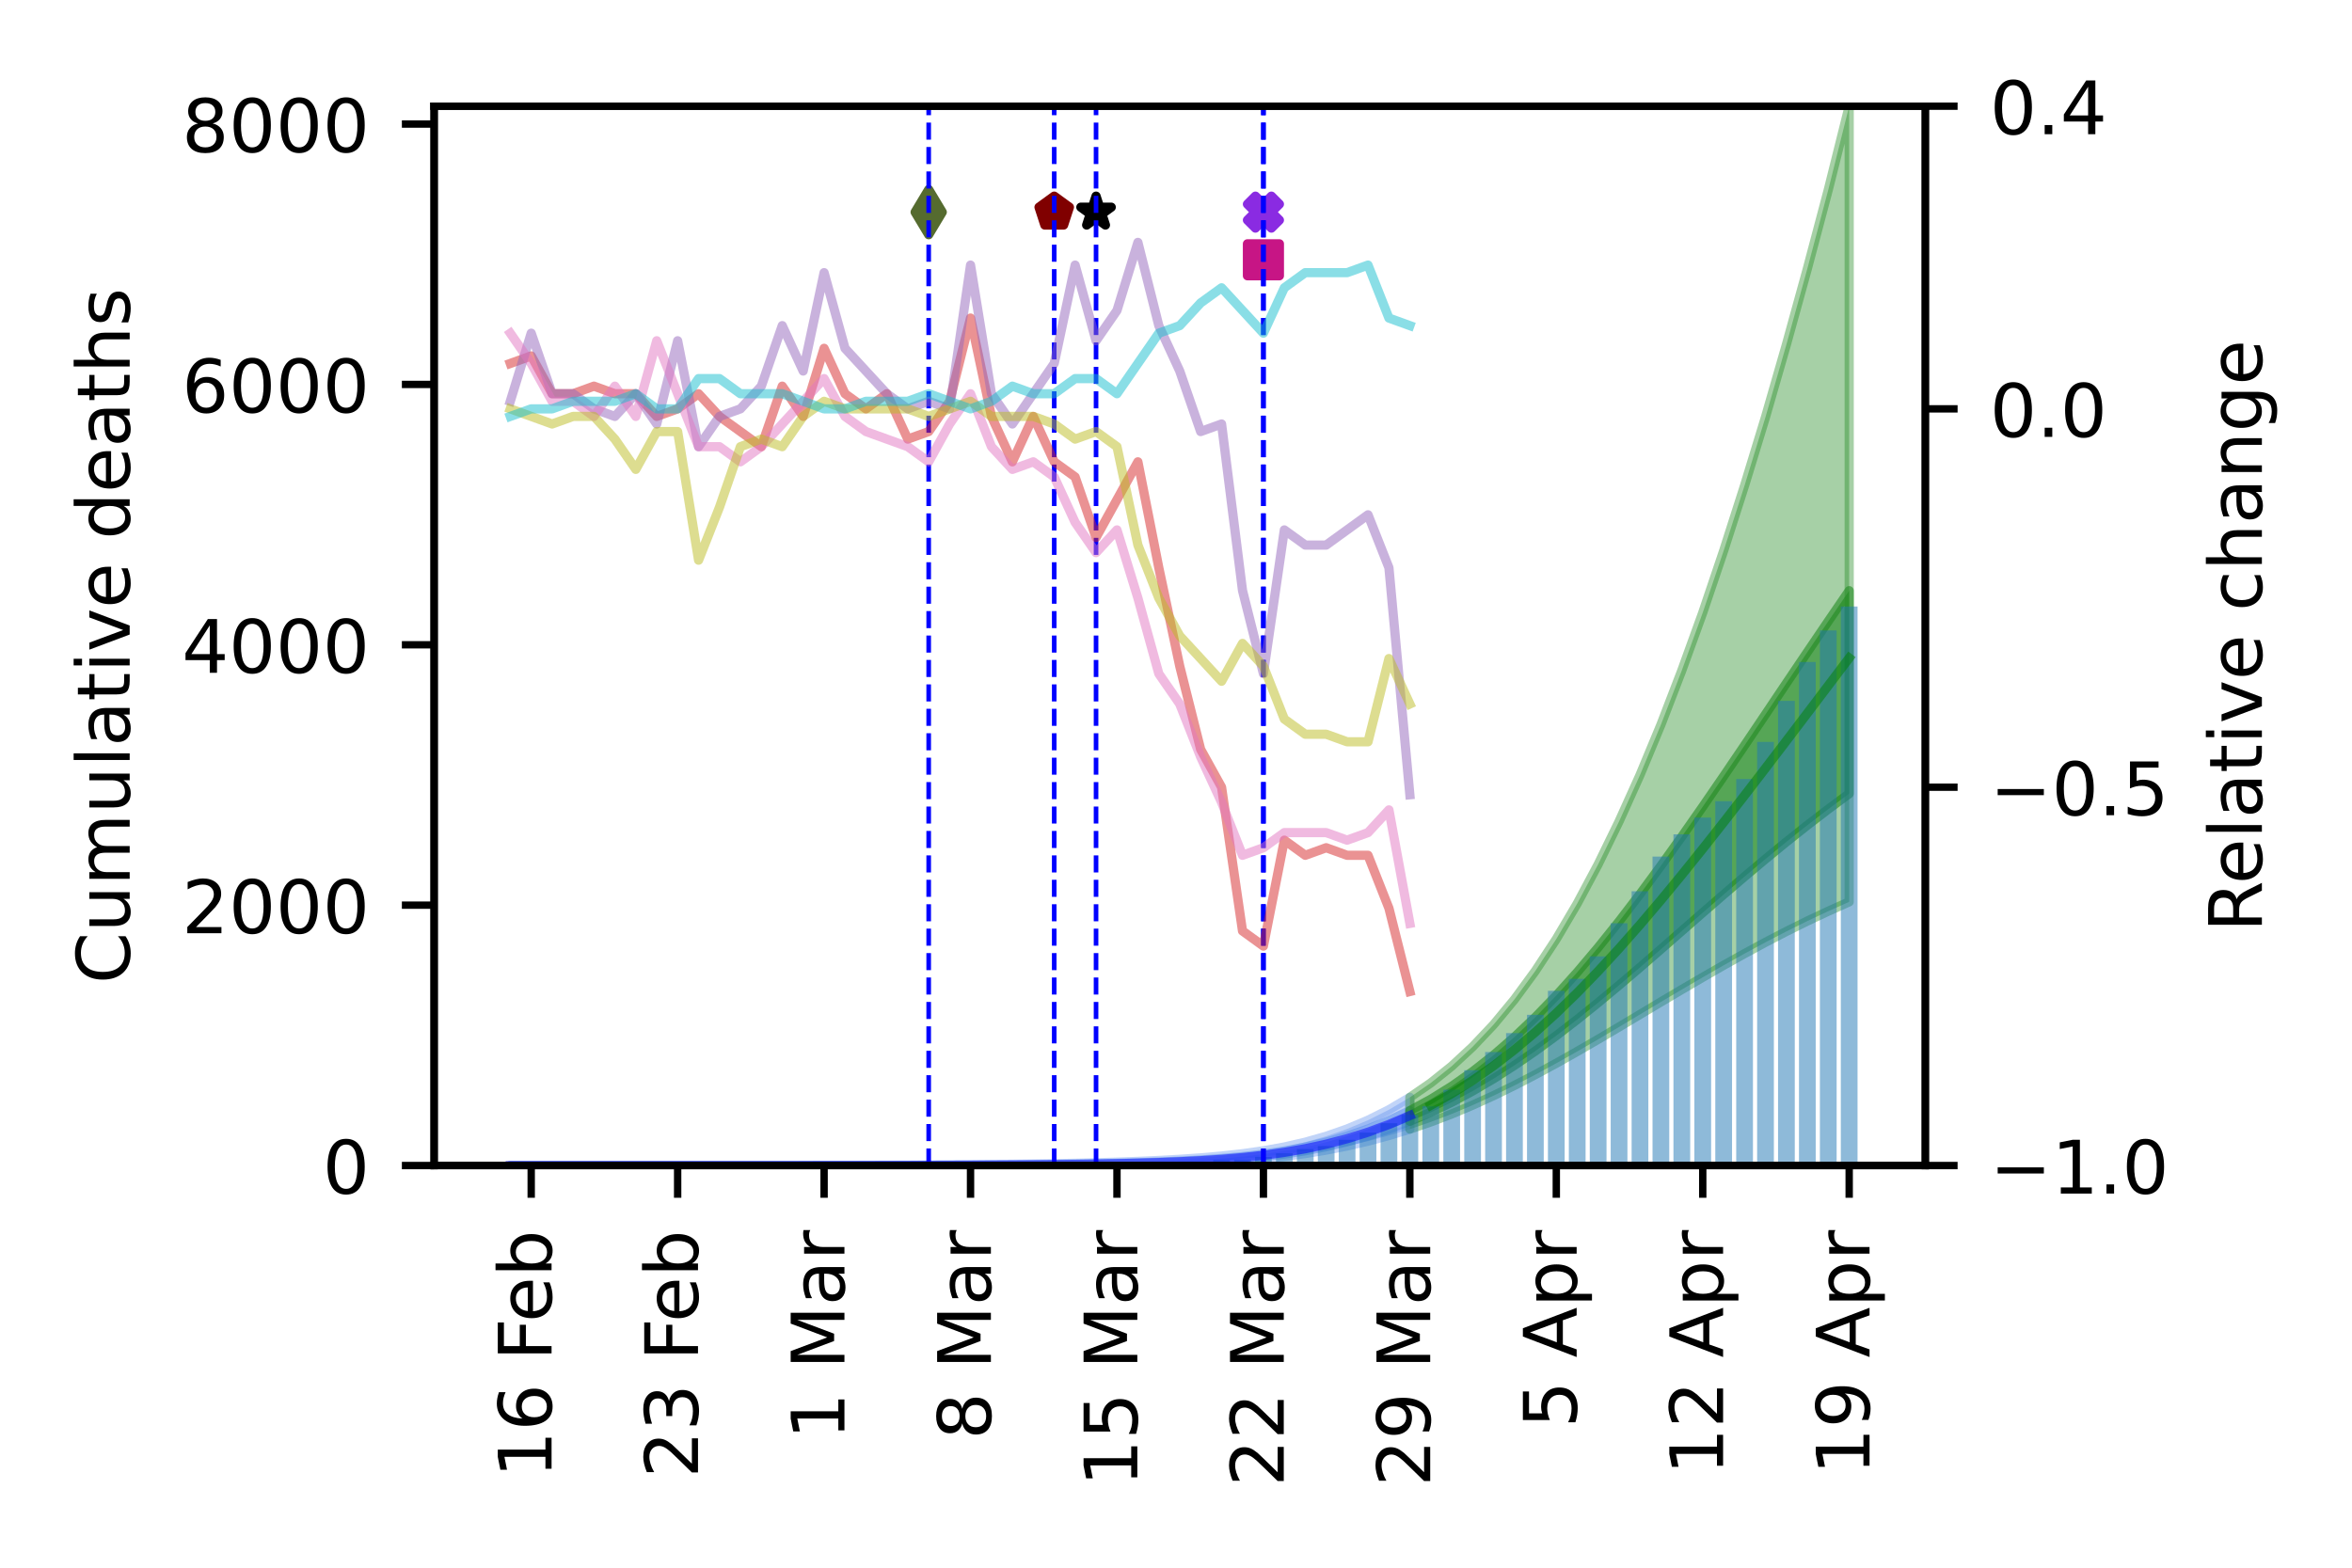 <?xml version="1.0" encoding="utf-8" standalone="no"?>
<!DOCTYPE svg PUBLIC "-//W3C//DTD SVG 1.1//EN"
  "http://www.w3.org/Graphics/SVG/1.1/DTD/svg11.dtd">
<!-- Created with matplotlib (https://matplotlib.org/) -->
<svg height="170.079pt" version="1.1" viewBox="0 0 255.118 170.079" width="255.118pt" xmlns="http://www.w3.org/2000/svg" xmlns:xlink="http://www.w3.org/1999/xlink">
 <defs>
  <style type="text/css">
*{stroke-linecap:butt;stroke-linejoin:round;}
  </style>
 </defs>
 <g id="figure_1">
  <g id="patch_1">
   <path d="M 0 170.079 
L 255.118 170.079 
L 255.118 0 
L 0 0 
z
" style="fill:#ffffff;"/>
  </g>
  <g id="axes_1">
   <g id="patch_2">
    <path d="M 47.09 126.449 
L 208.838 126.449 
L 208.838 11.52 
L 47.09 11.52 
z
" style="fill:#ffffff;"/>
   </g>
   <g id="PolyCollection_1">
    <defs>
     <path d="M 55.35 -43.63 
L 55.35 -43.63 
L 57.619 -43.63 
L 59.888 -43.63 
L 62.157 -43.63 
L 64.427 -43.63 
L 66.696 -43.63 
L 68.965 -43.63 
L 71.234 -43.63 
L 73.503 -43.63 
L 75.773 -43.63 
L 78.042 -43.63 
L 80.311 -43.63 
L 82.58 -43.631 
L 84.849 -43.631 
L 87.119 -43.631 
L 89.388 -43.632 
L 91.657 -43.632 
L 93.926 -43.633 
L 96.195 -43.634 
L 98.465 -43.635 
L 100.734 -43.637 
L 103.003 -43.639 
L 105.272 -43.643 
L 107.541 -43.647 
L 109.811 -43.653 
L 112.08 -43.661 
L 114.349 -43.671 
L 116.618 -43.685 
L 118.887 -43.703 
L 121.156 -43.727 
L 123.426 -43.76 
L 125.695 -43.803 
L 127.964 -43.862 
L 130.233 -43.943 
L 132.502 -44.051 
L 134.772 -44.195 
L 137.041 -44.385 
L 139.31 -44.627 
L 141.579 -44.93 
L 143.848 -45.302 
L 146.118 -45.749 
L 148.387 -46.275 
L 150.656 -46.886 
L 152.925 -47.58 
L 152.925 -51.026 
L 152.925 -51.026 
L 150.656 -49.686 
L 148.387 -48.551 
L 146.118 -47.598 
L 143.848 -46.806 
L 141.579 -46.162 
L 139.31 -45.643 
L 137.041 -45.232 
L 134.772 -44.911 
L 132.502 -44.661 
L 130.233 -44.464 
L 127.964 -44.307 
L 125.695 -44.182 
L 123.426 -44.081 
L 121.156 -43.999 
L 118.887 -43.931 
L 116.618 -43.876 
L 114.349 -43.831 
L 112.08 -43.794 
L 109.811 -43.763 
L 107.541 -43.738 
L 105.272 -43.718 
L 103.003 -43.7 
L 100.734 -43.687 
L 98.465 -43.675 
L 96.195 -43.666 
L 93.926 -43.658 
L 91.657 -43.652 
L 89.388 -43.647 
L 87.119 -43.643 
L 84.849 -43.639 
L 82.58 -43.637 
L 80.311 -43.635 
L 78.042 -43.633 
L 75.773 -43.632 
L 73.503 -43.631 
L 71.234 -43.631 
L 68.965 -43.63 
L 66.696 -43.63 
L 64.427 -43.63 
L 62.157 -43.63 
L 59.888 -43.63 
L 57.619 -43.63 
L 55.35 -43.63 
z
" id="m8718404fcf" style="stroke:#6495ed;stroke-opacity:0.4;"/>
    </defs>
    <g clip-path="url(#p9b7aaba4b0)">
     <use style="fill:#6495ed;fill-opacity:0.4;stroke:#6495ed;stroke-opacity:0.4;" x="0" xlink:href="#m8718404fcf" y="170.079"/>
    </g>
   </g>
   <g id="PolyCollection_2">
    <defs>
     <path d="M 55.35 -43.63 
L 55.35 -43.63 
L 57.619 -43.63 
L 59.888 -43.63 
L 62.157 -43.63 
L 64.427 -43.63 
L 66.696 -43.63 
L 68.965 -43.63 
L 71.234 -43.63 
L 73.503 -43.63 
L 75.773 -43.63 
L 78.042 -43.631 
L 80.311 -43.631 
L 82.58 -43.631 
L 84.849 -43.632 
L 87.119 -43.633 
L 89.388 -43.634 
L 91.657 -43.635 
L 93.926 -43.636 
L 96.195 -43.639 
L 98.465 -43.641 
L 100.734 -43.645 
L 103.003 -43.649 
L 105.272 -43.655 
L 107.541 -43.662 
L 109.811 -43.672 
L 112.08 -43.685 
L 114.349 -43.701 
L 116.618 -43.722 
L 118.887 -43.748 
L 121.156 -43.783 
L 123.426 -43.827 
L 125.695 -43.885 
L 127.964 -43.96 
L 130.233 -44.06 
L 132.502 -44.192 
L 134.772 -44.364 
L 137.041 -44.589 
L 139.31 -44.875 
L 141.579 -45.234 
L 143.848 -45.676 
L 146.118 -46.209 
L 148.387 -46.841 
L 150.656 -47.58 
L 152.925 -48.433 
L 152.925 -49.585 
L 152.925 -49.585 
L 150.656 -48.514 
L 148.387 -47.596 
L 146.118 -46.82 
L 143.848 -46.173 
L 141.579 -45.64 
L 139.31 -45.209 
L 137.041 -44.867 
L 134.772 -44.599 
L 132.502 -44.391 
L 130.233 -44.229 
L 127.964 -44.104 
L 125.695 -44.007 
L 123.426 -43.931 
L 121.156 -43.87 
L 118.887 -43.821 
L 116.618 -43.783 
L 114.349 -43.752 
L 112.08 -43.727 
L 109.811 -43.707 
L 107.541 -43.691 
L 105.272 -43.678 
L 103.003 -43.668 
L 100.734 -43.66 
L 98.465 -43.653 
L 96.195 -43.648 
L 93.926 -43.644 
L 91.657 -43.641 
L 89.388 -43.638 
L 87.119 -43.636 
L 84.849 -43.635 
L 82.58 -43.633 
L 80.311 -43.632 
L 78.042 -43.632 
L 75.773 -43.631 
L 73.503 -43.631 
L 71.234 -43.63 
L 68.965 -43.63 
L 66.696 -43.63 
L 64.427 -43.63 
L 62.157 -43.63 
L 59.888 -43.63 
L 57.619 -43.63 
L 55.35 -43.63 
z
" id="m83bd81539b" style="stroke:#6495ed;stroke-opacity:0.6;"/>
    </defs>
    <g clip-path="url(#p9b7aaba4b0)">
     <use style="fill:#6495ed;fill-opacity:0.6;stroke:#6495ed;stroke-opacity:0.6;" x="0" xlink:href="#m83bd81539b" y="170.079"/>
    </g>
   </g>
   <g id="PolyCollection_3">
    <defs>
     <path d="M 152.925 -51.026 
L 152.925 -47.58 
L 155.194 -48.361 
L 157.464 -49.226 
L 159.733 -50.18 
L 162.002 -51.212 
L 164.271 -52.32 
L 166.54 -53.494 
L 168.81 -54.727 
L 171.079 -56.007 
L 173.348 -57.321 
L 175.617 -58.664 
L 177.886 -60.022 
L 180.156 -61.382 
L 182.425 -62.726 
L 184.694 -64.054 
L 186.963 -65.357 
L 189.232 -66.624 
L 191.501 -67.853 
L 193.771 -69.031 
L 196.04 -70.156 
L 198.309 -71.224 
L 200.578 -72.238 
L 200.578 -158.559 
L 200.578 -158.559 
L 198.309 -149.481 
L 196.04 -140.928 
L 193.771 -132.71 
L 191.501 -124.834 
L 189.232 -117.41 
L 186.963 -110.329 
L 184.694 -103.615 
L 182.425 -97.348 
L 180.156 -91.454 
L 177.886 -85.993 
L 175.617 -80.959 
L 173.348 -76.306 
L 171.079 -72.053 
L 168.81 -68.206 
L 166.54 -64.749 
L 164.271 -61.653 
L 162.002 -58.914 
L 159.733 -56.514 
L 157.464 -54.41 
L 155.194 -52.592 
L 152.925 -51.026 
z
" id="m568450728a" style="stroke:#228b22;stroke-opacity:0.4;"/>
    </defs>
    <g clip-path="url(#p9b7aaba4b0)">
     <use style="fill:#228b22;fill-opacity:0.4;stroke:#228b22;stroke-opacity:0.4;" x="0" xlink:href="#m568450728a" y="170.079"/>
    </g>
   </g>
   <g id="PolyCollection_4">
    <defs>
     <path d="M 152.925 -49.585 
L 152.925 -48.433 
L 155.194 -49.404 
L 157.464 -50.497 
L 159.733 -51.711 
L 162.002 -53.047 
L 164.271 -54.499 
L 166.54 -56.059 
L 168.81 -57.722 
L 171.079 -59.474 
L 173.348 -61.301 
L 175.617 -63.191 
L 177.886 -65.126 
L 180.156 -67.096 
L 182.425 -69.082 
L 184.694 -71.066 
L 186.963 -73.034 
L 189.232 -74.979 
L 191.501 -76.886 
L 193.771 -78.748 
L 196.04 -80.55 
L 198.309 -82.296 
L 200.578 -83.976 
L 200.578 -105.994 
L 200.578 -105.994 
L 198.309 -102.679 
L 196.04 -99.331 
L 193.771 -95.966 
L 191.501 -92.582 
L 189.232 -89.213 
L 186.963 -85.865 
L 184.694 -82.564 
L 182.425 -79.321 
L 180.156 -76.15 
L 177.886 -73.073 
L 175.617 -70.113 
L 173.348 -67.285 
L 171.079 -64.598 
L 168.81 -62.075 
L 166.54 -59.729 
L 164.271 -57.571 
L 162.002 -55.601 
L 159.733 -53.82 
L 157.464 -52.229 
L 155.194 -50.819 
L 152.925 -49.585 
z
" id="mc3864b9a6f" style="stroke:#228b22;stroke-opacity:0.6;"/>
    </defs>
    <g clip-path="url(#p9b7aaba4b0)">
     <use style="fill:#228b22;fill-opacity:0.6;stroke:#228b22;stroke-opacity:0.6;" x="0" xlink:href="#mc3864b9a6f" y="170.079"/>
    </g>
   </g>
   <g id="PathCollection_1">
    <defs>
     <path d="M -0.866 1.732 
L 0 0.866 
L 0.866 1.732 
L 1.732 0.866 
L 0.866 0 
L 1.732 -0.866 
L 0.866 -1.732 
L 0 -0.866 
L -0.866 -1.732 
L -1.732 -0.866 
L -0.866 0 
L -1.732 0.866 
z
" id="ma3e52acb15" style="stroke:#8a2be2;"/>
    </defs>
    <g clip-path="url(#p9b7aaba4b0)">
     <use style="fill:#8a2be2;stroke:#8a2be2;" x="137.041" xlink:href="#ma3e52acb15" y="23.013"/>
    </g>
   </g>
   <g id="PathCollection_2">
    <defs>
     <path d="M 0 -1.732 
L -0.389 -0.535 
L -1.647 -0.535 
L -0.629 0.204 
L -1.018 1.401 
L -0 0.662 
L 1.018 1.401 
L 0.629 0.204 
L 1.647 -0.535 
L 0.389 -0.535 
z
" id="m848262fdc6" style="stroke:#000000;"/>
    </defs>
    <g clip-path="url(#p9b7aaba4b0)">
     <use style="stroke:#000000;" x="118.887" xlink:href="#m848262fdc6" y="23.013"/>
    </g>
   </g>
   <g id="PathCollection_3">
    <defs>
     <path d="M -1.732 1.732 
L 1.732 1.732 
L 1.732 -1.732 
L -1.732 -1.732 
z
" id="m243634df44" style="stroke:#c71585;"/>
    </defs>
    <g clip-path="url(#p9b7aaba4b0)">
     <use style="fill:#c71585;stroke:#c71585;" x="137.041" xlink:href="#m243634df44" y="28.185"/>
    </g>
   </g>
   <g id="PathCollection_4">
    <defs>
     <path d="M 0 -1.732 
L -1.647 -0.535 
L -1.018 1.401 
L 1.018 1.401 
L 1.647 -0.535 
z
" id="md297a4a331" style="stroke:#800000;"/>
    </defs>
    <g clip-path="url(#p9b7aaba4b0)">
     <use style="fill:#800000;stroke:#800000;" x="114.349" xlink:href="#md297a4a331" y="23.013"/>
    </g>
   </g>
   <g id="PathCollection_5">
    <defs>
     <path d="M -0 2.449 
L 1.47 0 
L 0 -2.449 
L -1.47 -0 
z
" id="m16bf13c660" style="stroke:#556b2f;"/>
    </defs>
    <g clip-path="url(#p9b7aaba4b0)">
     <use style="fill:#556b2f;stroke:#556b2f;" x="100.734" xlink:href="#m16bf13c660" y="23.013"/>
    </g>
   </g>
   <g id="patch_3">
    <path clip-path="url(#p9b7aaba4b0)" d="M 54.442 126.449 
L 56.258 126.449 
L 56.258 126.449 
L 54.442 126.449 
z
" style="fill:#1f77b4;opacity:0.5;"/>
   </g>
   <g id="patch_4">
    <path clip-path="url(#p9b7aaba4b0)" d="M 56.711 126.449 
L 58.527 126.449 
L 58.527 126.449 
L 56.711 126.449 
z
" style="fill:#1f77b4;opacity:0.5;"/>
   </g>
   <g id="patch_5">
    <path clip-path="url(#p9b7aaba4b0)" d="M 58.981 126.449 
L 60.796 126.449 
L 60.796 126.449 
L 58.981 126.449 
z
" style="fill:#1f77b4;opacity:0.5;"/>
   </g>
   <g id="patch_6">
    <path clip-path="url(#p9b7aaba4b0)" d="M 61.25 126.449 
L 63.065 126.449 
L 63.065 126.449 
L 61.25 126.449 
z
" style="fill:#1f77b4;opacity:0.5;"/>
   </g>
   <g id="patch_7">
    <path clip-path="url(#p9b7aaba4b0)" d="M 63.519 126.449 
L 65.334 126.449 
L 65.334 126.449 
L 63.519 126.449 
z
" style="fill:#1f77b4;opacity:0.5;"/>
   </g>
   <g id="patch_8">
    <path clip-path="url(#p9b7aaba4b0)" d="M 65.788 126.449 
L 67.604 126.449 
L 67.604 126.449 
L 65.788 126.449 
z
" style="fill:#1f77b4;opacity:0.5;"/>
   </g>
   <g id="patch_9">
    <path clip-path="url(#p9b7aaba4b0)" d="M 68.057 126.449 
L 69.873 126.449 
L 69.873 126.449 
L 68.057 126.449 
z
" style="fill:#1f77b4;opacity:0.5;"/>
   </g>
   <g id="patch_10">
    <path clip-path="url(#p9b7aaba4b0)" d="M 70.327 126.449 
L 72.142 126.449 
L 72.142 126.449 
L 70.327 126.449 
z
" style="fill:#1f77b4;opacity:0.5;"/>
   </g>
   <g id="patch_11">
    <path clip-path="url(#p9b7aaba4b0)" d="M 72.596 126.449 
L 74.411 126.449 
L 74.411 126.449 
L 72.596 126.449 
z
" style="fill:#1f77b4;opacity:0.5;"/>
   </g>
   <g id="patch_12">
    <path clip-path="url(#p9b7aaba4b0)" d="M 74.865 126.449 
L 76.68 126.449 
L 76.68 126.449 
L 74.865 126.449 
z
" style="fill:#1f77b4;opacity:0.5;"/>
   </g>
   <g id="patch_13">
    <path clip-path="url(#p9b7aaba4b0)" d="M 77.134 126.449 
L 78.949 126.449 
L 78.949 126.449 
L 77.134 126.449 
z
" style="fill:#1f77b4;opacity:0.5;"/>
   </g>
   <g id="patch_14">
    <path clip-path="url(#p9b7aaba4b0)" d="M 79.403 126.449 
L 81.219 126.449 
L 81.219 126.449 
L 79.403 126.449 
z
" style="fill:#1f77b4;opacity:0.5;"/>
   </g>
   <g id="patch_15">
    <path clip-path="url(#p9b7aaba4b0)" d="M 81.673 126.449 
L 83.488 126.449 
L 83.488 126.449 
L 81.673 126.449 
z
" style="fill:#1f77b4;opacity:0.5;"/>
   </g>
   <g id="patch_16">
    <path clip-path="url(#p9b7aaba4b0)" d="M 83.942 126.449 
L 85.757 126.449 
L 85.757 126.449 
L 83.942 126.449 
z
" style="fill:#1f77b4;opacity:0.5;"/>
   </g>
   <g id="patch_17">
    <path clip-path="url(#p9b7aaba4b0)" d="M 86.211 126.449 
L 88.026 126.449 
L 88.026 126.449 
L 86.211 126.449 
z
" style="fill:#1f77b4;opacity:0.5;"/>
   </g>
   <g id="patch_18">
    <path clip-path="url(#p9b7aaba4b0)" d="M 88.48 126.449 
L 90.295 126.449 
L 90.295 126.449 
L 88.48 126.449 
z
" style="fill:#1f77b4;opacity:0.5;"/>
   </g>
   <g id="patch_19">
    <path clip-path="url(#p9b7aaba4b0)" d="M 90.749 126.449 
L 92.565 126.449 
L 92.565 126.449 
L 90.749 126.449 
z
" style="fill:#1f77b4;opacity:0.5;"/>
   </g>
   <g id="patch_20">
    <path clip-path="url(#p9b7aaba4b0)" d="M 93.018 126.449 
L 94.834 126.449 
L 94.834 126.449 
L 93.018 126.449 
z
" style="fill:#1f77b4;opacity:0.5;"/>
   </g>
   <g id="patch_21">
    <path clip-path="url(#p9b7aaba4b0)" d="M 95.288 126.449 
L 97.103 126.449 
L 97.103 126.449 
L 95.288 126.449 
z
" style="fill:#1f77b4;opacity:0.5;"/>
   </g>
   <g id="patch_22">
    <path clip-path="url(#p9b7aaba4b0)" d="M 97.557 126.449 
L 99.372 126.449 
L 99.372 126.449 
L 97.557 126.449 
z
" style="fill:#1f77b4;opacity:0.5;"/>
   </g>
   <g id="patch_23">
    <path clip-path="url(#p9b7aaba4b0)" d="M 99.826 126.449 
L 101.641 126.449 
L 101.641 126.449 
L 99.826 126.449 
z
" style="fill:#1f77b4;opacity:0.5;"/>
   </g>
   <g id="patch_24">
    <path clip-path="url(#p9b7aaba4b0)" d="M 102.095 126.449 
L 103.911 126.449 
L 103.911 126.449 
L 102.095 126.449 
z
" style="fill:#1f77b4;opacity:0.5;"/>
   </g>
   <g id="patch_25">
    <path clip-path="url(#p9b7aaba4b0)" d="M 104.364 126.449 
L 106.18 126.449 
L 106.18 126.449 
L 104.364 126.449 
z
" style="fill:#1f77b4;opacity:0.5;"/>
   </g>
   <g id="patch_26">
    <path clip-path="url(#p9b7aaba4b0)" d="M 106.634 126.449 
L 108.449 126.449 
L 108.449 126.449 
L 106.634 126.449 
z
" style="fill:#1f77b4;opacity:0.5;"/>
   </g>
   <g id="patch_27">
    <path clip-path="url(#p9b7aaba4b0)" d="M 108.903 126.449 
L 110.718 126.449 
L 110.718 126.42 
L 108.903 126.42 
z
" style="fill:#1f77b4;opacity:0.5;"/>
   </g>
   <g id="patch_28">
    <path clip-path="url(#p9b7aaba4b0)" d="M 111.172 126.449 
L 112.987 126.449 
L 112.987 126.42 
L 111.172 126.42 
z
" style="fill:#1f77b4;opacity:0.5;"/>
   </g>
   <g id="patch_29">
    <path clip-path="url(#p9b7aaba4b0)" d="M 113.441 126.449 
L 115.257 126.449 
L 115.257 126.406 
L 113.441 126.406 
z
" style="fill:#1f77b4;opacity:0.5;"/>
   </g>
   <g id="patch_30">
    <path clip-path="url(#p9b7aaba4b0)" d="M 115.71 126.449 
L 117.526 126.449 
L 117.526 126.378 
L 115.71 126.378 
z
" style="fill:#1f77b4;opacity:0.5;"/>
   </g>
   <g id="patch_31">
    <path clip-path="url(#p9b7aaba4b0)" d="M 117.98 126.449 
L 119.795 126.449 
L 119.795 126.378 
L 117.98 126.378 
z
" style="fill:#1f77b4;opacity:0.5;"/>
   </g>
   <g id="patch_32">
    <path clip-path="url(#p9b7aaba4b0)" d="M 120.249 126.449 
L 122.064 126.449 
L 122.064 126.336 
L 120.249 126.336 
z
" style="fill:#1f77b4;opacity:0.5;"/>
   </g>
   <g id="patch_33">
    <path clip-path="url(#p9b7aaba4b0)" d="M 122.518 126.449 
L 124.333 126.449 
L 124.333 126.279 
L 122.518 126.279 
z
" style="fill:#1f77b4;opacity:0.5;"/>
   </g>
   <g id="patch_34">
    <path clip-path="url(#p9b7aaba4b0)" d="M 124.787 126.449 
L 126.603 126.449 
L 126.603 126.265 
L 124.787 126.265 
z
" style="fill:#1f77b4;opacity:0.5;"/>
   </g>
   <g id="patch_35">
    <path clip-path="url(#p9b7aaba4b0)" d="M 127.056 126.449 
L 128.872 126.449 
L 128.872 126.265 
L 127.056 126.265 
z
" style="fill:#1f77b4;opacity:0.5;"/>
   </g>
   <g id="patch_36">
    <path clip-path="url(#p9b7aaba4b0)" d="M 129.326 126.449 
L 131.141 126.449 
L 131.141 126.265 
L 129.326 126.265 
z
" style="fill:#1f77b4;opacity:0.5;"/>
   </g>
   <g id="patch_37">
    <path clip-path="url(#p9b7aaba4b0)" d="M 131.595 126.449 
L 133.41 126.449 
L 133.41 125.841 
L 131.595 125.841 
z
" style="fill:#1f77b4;opacity:0.5;"/>
   </g>
   <g id="patch_38">
    <path clip-path="url(#p9b7aaba4b0)" d="M 133.864 126.449 
L 135.679 126.449 
L 135.679 125.813 
L 133.864 125.813 
z
" style="fill:#1f77b4;opacity:0.5;"/>
   </g>
   <g id="patch_39">
    <path clip-path="url(#p9b7aaba4b0)" d="M 136.133 126.449 
L 137.949 126.449 
L 137.949 125.502 
L 136.133 125.502 
z
" style="fill:#1f77b4;opacity:0.5;"/>
   </g>
   <g id="patch_40">
    <path clip-path="url(#p9b7aaba4b0)" d="M 138.402 126.449 
L 140.218 126.449 
L 140.218 125.121 
L 138.402 125.121 
z
" style="fill:#1f77b4;opacity:0.5;"/>
   </g>
   <g id="patch_41">
    <path clip-path="url(#p9b7aaba4b0)" d="M 140.672 126.449 
L 142.487 126.449 
L 142.487 124.669 
L 140.672 124.669 
z
" style="fill:#1f77b4;opacity:0.5;"/>
   </g>
   <g id="patch_42">
    <path clip-path="url(#p9b7aaba4b0)" d="M 142.941 126.449 
L 144.756 126.449 
L 144.756 124.344 
L 142.941 124.344 
z
" style="fill:#1f77b4;opacity:0.5;"/>
   </g>
   <g id="patch_43">
    <path clip-path="url(#p9b7aaba4b0)" d="M 145.21 126.449 
L 147.025 126.449 
L 147.025 123.652 
L 145.21 123.652 
z
" style="fill:#1f77b4;opacity:0.5;"/>
   </g>
   <g id="patch_44">
    <path clip-path="url(#p9b7aaba4b0)" d="M 147.479 126.449 
L 149.294 126.449 
L 149.294 122.875 
L 147.479 122.875 
z
" style="fill:#1f77b4;opacity:0.5;"/>
   </g>
   <g id="patch_45">
    <path clip-path="url(#p9b7aaba4b0)" d="M 149.748 126.449 
L 151.564 126.449 
L 151.564 121.859 
L 149.748 121.859 
z
" style="fill:#1f77b4;opacity:0.5;"/>
   </g>
   <g id="patch_46">
    <path clip-path="url(#p9b7aaba4b0)" d="M 152.018 126.449 
L 153.833 126.449 
L 153.833 120.955 
L 152.018 120.955 
z
" style="fill:#1f77b4;opacity:0.5;"/>
   </g>
   <g id="patch_47">
    <path clip-path="url(#p9b7aaba4b0)" d="M 154.287 126.449 
L 156.102 126.449 
L 156.102 120.022 
L 154.287 120.022 
z
" style="fill:#1f77b4;opacity:0.5;"/>
   </g>
   <g id="patch_48">
    <path clip-path="url(#p9b7aaba4b0)" d="M 156.556 126.449 
L 158.371 126.449 
L 158.371 118.215 
L 156.556 118.215 
z
" style="fill:#1f77b4;opacity:0.5;"/>
   </g>
   <g id="patch_49">
    <path clip-path="url(#p9b7aaba4b0)" d="M 158.825 126.449 
L 160.64 126.449 
L 160.64 116.11 
L 158.825 116.11 
z
" style="fill:#1f77b4;opacity:0.5;"/>
   </g>
   <g id="patch_50">
    <path clip-path="url(#p9b7aaba4b0)" d="M 161.094 126.449 
L 162.91 126.449 
L 162.91 114.133 
L 161.094 114.133 
z
" style="fill:#1f77b4;opacity:0.5;"/>
   </g>
   <g id="patch_51">
    <path clip-path="url(#p9b7aaba4b0)" d="M 163.363 126.449 
L 165.179 126.449 
L 165.179 112.085 
L 163.363 112.085 
z
" style="fill:#1f77b4;opacity:0.5;"/>
   </g>
   <g id="patch_52">
    <path clip-path="url(#p9b7aaba4b0)" d="M 165.633 126.449 
L 167.448 126.449 
L 167.448 110.093 
L 165.633 110.093 
z
" style="fill:#1f77b4;opacity:0.5;"/>
   </g>
   <g id="patch_53">
    <path clip-path="url(#p9b7aaba4b0)" d="M 167.902 126.449 
L 169.717 126.449 
L 169.717 107.495 
L 167.902 107.495 
z
" style="fill:#1f77b4;opacity:0.5;"/>
   </g>
   <g id="patch_54">
    <path clip-path="url(#p9b7aaba4b0)" d="M 170.171 126.449 
L 171.986 126.449 
L 171.986 106.195 
L 170.171 106.195 
z
" style="fill:#1f77b4;opacity:0.5;"/>
   </g>
   <g id="patch_55">
    <path clip-path="url(#p9b7aaba4b0)" d="M 172.44 126.449 
L 174.256 126.449 
L 174.256 103.752 
L 172.44 103.752 
z
" style="fill:#1f77b4;opacity:0.5;"/>
   </g>
   <g id="patch_56">
    <path clip-path="url(#p9b7aaba4b0)" d="M 174.709 126.449 
L 176.525 126.449 
L 176.525 100.164 
L 174.709 100.164 
z
" style="fill:#1f77b4;opacity:0.5;"/>
   </g>
   <g id="patch_57">
    <path clip-path="url(#p9b7aaba4b0)" d="M 176.979 126.449 
L 178.794 126.449 
L 178.794 96.69 
L 176.979 96.69 
z
" style="fill:#1f77b4;opacity:0.5;"/>
   </g>
   <g id="patch_58">
    <path clip-path="url(#p9b7aaba4b0)" d="M 179.248 126.449 
L 181.063 126.449 
L 181.063 92.933 
L 179.248 92.933 
z
" style="fill:#1f77b4;opacity:0.5;"/>
   </g>
   <g id="patch_59">
    <path clip-path="url(#p9b7aaba4b0)" d="M 181.517 126.449 
L 183.332 126.449 
L 183.332 90.518 
L 181.517 90.518 
z
" style="fill:#1f77b4;opacity:0.5;"/>
   </g>
   <g id="patch_60">
    <path clip-path="url(#p9b7aaba4b0)" d="M 183.786 126.449 
L 185.602 126.449 
L 185.602 88.696 
L 183.786 88.696 
z
" style="fill:#1f77b4;opacity:0.5;"/>
   </g>
   <g id="patch_61">
    <path clip-path="url(#p9b7aaba4b0)" d="M 186.055 126.449 
L 187.871 126.449 
L 187.871 86.916 
L 186.055 86.916 
z
" style="fill:#1f77b4;opacity:0.5;"/>
   </g>
   <g id="patch_62">
    <path clip-path="url(#p9b7aaba4b0)" d="M 188.325 126.449 
L 190.14 126.449 
L 190.14 84.515 
L 188.325 84.515 
z
" style="fill:#1f77b4;opacity:0.5;"/>
   </g>
   <g id="patch_63">
    <path clip-path="url(#p9b7aaba4b0)" d="M 190.594 126.449 
L 192.409 126.449 
L 192.409 80.49 
L 190.594 80.49 
z
" style="fill:#1f77b4;opacity:0.5;"/>
   </g>
   <g id="patch_64">
    <path clip-path="url(#p9b7aaba4b0)" d="M 192.863 126.449 
L 194.678 126.449 
L 194.678 76.041 
L 192.863 76.041 
z
" style="fill:#1f77b4;opacity:0.5;"/>
   </g>
   <g id="patch_65">
    <path clip-path="url(#p9b7aaba4b0)" d="M 195.132 126.449 
L 196.948 126.449 
L 196.948 71.818 
L 195.132 71.818 
z
" style="fill:#1f77b4;opacity:0.5;"/>
   </g>
   <g id="patch_66">
    <path clip-path="url(#p9b7aaba4b0)" d="M 197.401 126.449 
L 199.217 126.449 
L 199.217 68.4 
L 197.401 68.4 
z
" style="fill:#1f77b4;opacity:0.5;"/>
   </g>
   <g id="patch_67">
    <path clip-path="url(#p9b7aaba4b0)" d="M 199.671 126.449 
L 201.486 126.449 
L 201.486 65.801 
L 199.671 65.801 
z
" style="fill:#1f77b4;opacity:0.5;"/>
   </g>
   <g id="matplotlib.axis_1">
    <g id="xtick_1">
     <g id="line2d_1">
      <defs>
       <path d="M 0 0 
L 0 3.5 
" id="mf005eff915" style="stroke:#000000;stroke-width:0.8;"/>
      </defs>
      <g>
       <use style="stroke:#000000;stroke-width:0.8;" x="200.578" xlink:href="#mf005eff915" y="126.449"/>
      </g>
     </g>
     <g id="text_1">
      <!-- 19 Apr -->
      <defs>
       <path d="M 12.406 8.297 
L 28.516 8.297 
L 28.516 63.922 
L 10.984 60.406 
L 10.984 69.391 
L 28.422 72.906 
L 38.281 72.906 
L 38.281 8.297 
L 54.391 8.297 
L 54.391 0 
L 12.406 0 
z
" id="DejaVuSans-49"/>
       <path d="M 10.984 1.516 
L 10.984 10.5 
Q 14.703 8.734 18.5 7.812 
Q 22.312 6.891 25.984 6.891 
Q 35.75 6.891 40.891 13.453 
Q 46.047 20.016 46.781 33.406 
Q 43.953 29.203 39.594 26.953 
Q 35.25 24.703 29.984 24.703 
Q 19.047 24.703 12.672 31.312 
Q 6.297 37.938 6.297 49.422 
Q 6.297 60.641 12.938 67.422 
Q 19.578 74.219 30.609 74.219 
Q 43.266 74.219 49.922 64.516 
Q 56.594 54.828 56.594 36.375 
Q 56.594 19.141 48.406 8.859 
Q 40.234 -1.422 26.422 -1.422 
Q 22.703 -1.422 18.891 -0.688 
Q 15.094 0.047 10.984 1.516 
z
M 30.609 32.422 
Q 37.25 32.422 41.125 36.953 
Q 45.016 41.5 45.016 49.422 
Q 45.016 57.281 41.125 61.844 
Q 37.25 66.406 30.609 66.406 
Q 23.969 66.406 20.094 61.844 
Q 16.219 57.281 16.219 49.422 
Q 16.219 41.5 20.094 36.953 
Q 23.969 32.422 30.609 32.422 
z
" id="DejaVuSans-57"/>
       <path id="DejaVuSans-32"/>
       <path d="M 34.188 63.188 
L 20.797 26.906 
L 47.609 26.906 
z
M 28.609 72.906 
L 39.797 72.906 
L 67.578 0 
L 57.328 0 
L 50.688 18.703 
L 17.828 18.703 
L 11.188 0 
L 0.781 0 
z
" id="DejaVuSans-65"/>
       <path d="M 18.109 8.203 
L 18.109 -20.797 
L 9.078 -20.797 
L 9.078 54.688 
L 18.109 54.688 
L 18.109 46.391 
Q 20.953 51.266 25.266 53.625 
Q 29.594 56 35.594 56 
Q 45.562 56 51.781 48.094 
Q 58.016 40.188 58.016 27.297 
Q 58.016 14.406 51.781 6.484 
Q 45.562 -1.422 35.594 -1.422 
Q 29.594 -1.422 25.266 0.953 
Q 20.953 3.328 18.109 8.203 
z
M 48.688 27.297 
Q 48.688 37.203 44.609 42.844 
Q 40.531 48.484 33.406 48.484 
Q 26.266 48.484 22.188 42.844 
Q 18.109 37.203 18.109 27.297 
Q 18.109 17.391 22.188 11.75 
Q 26.266 6.109 33.406 6.109 
Q 40.531 6.109 44.609 11.75 
Q 48.688 17.391 48.688 27.297 
z
" id="DejaVuSans-112"/>
       <path d="M 41.109 46.297 
Q 39.594 47.172 37.812 47.578 
Q 36.031 48 33.891 48 
Q 26.266 48 22.188 43.047 
Q 18.109 38.094 18.109 28.812 
L 18.109 0 
L 9.078 0 
L 9.078 54.688 
L 18.109 54.688 
L 18.109 46.188 
Q 20.953 51.172 25.484 53.578 
Q 30.031 56 36.531 56 
Q 37.453 56 38.578 55.875 
Q 39.703 55.766 41.062 55.516 
z
" id="DejaVuSans-114"/>
      </defs>
      <g transform="translate(202.786 160.011)rotate(-90)scale(0.08 -0.08)">
       <use xlink:href="#DejaVuSans-49"/>
       <use x="63.623" xlink:href="#DejaVuSans-57"/>
       <use x="127.246" xlink:href="#DejaVuSans-32"/>
       <use x="159.033" xlink:href="#DejaVuSans-65"/>
       <use x="227.441" xlink:href="#DejaVuSans-112"/>
       <use x="290.918" xlink:href="#DejaVuSans-114"/>
      </g>
     </g>
    </g>
    <g id="xtick_2">
     <g id="line2d_2">
      <g>
       <use style="stroke:#000000;stroke-width:0.8;" x="184.694" xlink:href="#mf005eff915" y="126.449"/>
      </g>
     </g>
     <g id="text_2">
      <!-- 12 Apr -->
      <defs>
       <path d="M 19.188 8.297 
L 53.609 8.297 
L 53.609 0 
L 7.328 0 
L 7.328 8.297 
Q 12.938 14.109 22.625 23.891 
Q 32.328 33.688 34.812 36.531 
Q 39.547 41.844 41.422 45.531 
Q 43.312 49.219 43.312 52.781 
Q 43.312 58.594 39.234 62.25 
Q 35.156 65.922 28.609 65.922 
Q 23.969 65.922 18.812 64.312 
Q 13.672 62.703 7.812 59.422 
L 7.812 69.391 
Q 13.766 71.781 18.938 73 
Q 24.125 74.219 28.422 74.219 
Q 39.75 74.219 46.484 68.547 
Q 53.219 62.891 53.219 53.422 
Q 53.219 48.922 51.531 44.891 
Q 49.859 40.875 45.406 35.406 
Q 44.188 33.984 37.641 27.219 
Q 31.109 20.453 19.188 8.297 
z
" id="DejaVuSans-50"/>
      </defs>
      <g transform="translate(186.901 160.011)rotate(-90)scale(0.08 -0.08)">
       <use xlink:href="#DejaVuSans-49"/>
       <use x="63.623" xlink:href="#DejaVuSans-50"/>
       <use x="127.246" xlink:href="#DejaVuSans-32"/>
       <use x="159.033" xlink:href="#DejaVuSans-65"/>
       <use x="227.441" xlink:href="#DejaVuSans-112"/>
       <use x="290.918" xlink:href="#DejaVuSans-114"/>
      </g>
     </g>
    </g>
    <g id="xtick_3">
     <g id="line2d_3">
      <g>
       <use style="stroke:#000000;stroke-width:0.8;" x="168.81" xlink:href="#mf005eff915" y="126.449"/>
      </g>
     </g>
     <g id="text_3">
      <!-- 5 Apr -->
      <defs>
       <path d="M 10.797 72.906 
L 49.516 72.906 
L 49.516 64.594 
L 19.828 64.594 
L 19.828 46.734 
Q 21.969 47.469 24.109 47.828 
Q 26.266 48.188 28.422 48.188 
Q 40.625 48.188 47.75 41.5 
Q 54.891 34.812 54.891 23.391 
Q 54.891 11.625 47.562 5.094 
Q 40.234 -1.422 26.906 -1.422 
Q 22.312 -1.422 17.547 -0.641 
Q 12.797 0.141 7.719 1.703 
L 7.719 11.625 
Q 12.109 9.234 16.797 8.062 
Q 21.484 6.891 26.703 6.891 
Q 35.156 6.891 40.078 11.328 
Q 45.016 15.766 45.016 23.391 
Q 45.016 31 40.078 35.438 
Q 35.156 39.891 26.703 39.891 
Q 22.75 39.891 18.812 39.016 
Q 14.891 38.141 10.797 36.281 
z
" id="DejaVuSans-53"/>
      </defs>
      <g transform="translate(171.017 154.921)rotate(-90)scale(0.08 -0.08)">
       <use xlink:href="#DejaVuSans-53"/>
       <use x="63.623" xlink:href="#DejaVuSans-32"/>
       <use x="95.41" xlink:href="#DejaVuSans-65"/>
       <use x="163.818" xlink:href="#DejaVuSans-112"/>
       <use x="227.295" xlink:href="#DejaVuSans-114"/>
      </g>
     </g>
    </g>
    <g id="xtick_4">
     <g id="line2d_4">
      <g>
       <use style="stroke:#000000;stroke-width:0.8;" x="152.925" xlink:href="#mf005eff915" y="126.449"/>
      </g>
     </g>
     <g id="text_4">
      <!-- 29 Mar -->
      <defs>
       <path d="M 9.812 72.906 
L 24.516 72.906 
L 43.109 23.297 
L 61.812 72.906 
L 76.516 72.906 
L 76.516 0 
L 66.891 0 
L 66.891 64.016 
L 48.094 14.016 
L 38.188 14.016 
L 19.391 64.016 
L 19.391 0 
L 9.812 0 
z
" id="DejaVuSans-77"/>
       <path d="M 34.281 27.484 
Q 23.391 27.484 19.188 25 
Q 14.984 22.516 14.984 16.5 
Q 14.984 11.719 18.141 8.906 
Q 21.297 6.109 26.703 6.109 
Q 34.188 6.109 38.703 11.406 
Q 43.219 16.703 43.219 25.484 
L 43.219 27.484 
z
M 52.203 31.203 
L 52.203 0 
L 43.219 0 
L 43.219 8.297 
Q 40.141 3.328 35.547 0.953 
Q 30.953 -1.422 24.312 -1.422 
Q 15.922 -1.422 10.953 3.297 
Q 6 8.016 6 15.922 
Q 6 25.141 12.172 29.828 
Q 18.359 34.516 30.609 34.516 
L 43.219 34.516 
L 43.219 35.406 
Q 43.219 41.609 39.141 45 
Q 35.062 48.391 27.688 48.391 
Q 23 48.391 18.547 47.266 
Q 14.109 46.141 10.016 43.891 
L 10.016 52.203 
Q 14.938 54.109 19.578 55.047 
Q 24.219 56 28.609 56 
Q 40.484 56 46.344 49.844 
Q 52.203 43.703 52.203 31.203 
z
" id="DejaVuSans-97"/>
      </defs>
      <g transform="translate(155.133 161.265)rotate(-90)scale(0.08 -0.08)">
       <use xlink:href="#DejaVuSans-50"/>
       <use x="63.623" xlink:href="#DejaVuSans-57"/>
       <use x="127.246" xlink:href="#DejaVuSans-32"/>
       <use x="159.033" xlink:href="#DejaVuSans-77"/>
       <use x="245.312" xlink:href="#DejaVuSans-97"/>
       <use x="306.592" xlink:href="#DejaVuSans-114"/>
      </g>
     </g>
    </g>
    <g id="xtick_5">
     <g id="line2d_5">
      <g>
       <use style="stroke:#000000;stroke-width:0.8;" x="137.041" xlink:href="#mf005eff915" y="126.449"/>
      </g>
     </g>
     <g id="text_5">
      <!-- 22 Mar -->
      <g transform="translate(139.248 161.265)rotate(-90)scale(0.08 -0.08)">
       <use xlink:href="#DejaVuSans-50"/>
       <use x="63.623" xlink:href="#DejaVuSans-50"/>
       <use x="127.246" xlink:href="#DejaVuSans-32"/>
       <use x="159.033" xlink:href="#DejaVuSans-77"/>
       <use x="245.312" xlink:href="#DejaVuSans-97"/>
       <use x="306.592" xlink:href="#DejaVuSans-114"/>
      </g>
     </g>
    </g>
    <g id="xtick_6">
     <g id="line2d_6">
      <g>
       <use style="stroke:#000000;stroke-width:0.8;" x="121.156" xlink:href="#mf005eff915" y="126.449"/>
      </g>
     </g>
     <g id="text_6">
      <!-- 15 Mar -->
      <g transform="translate(123.364 161.265)rotate(-90)scale(0.08 -0.08)">
       <use xlink:href="#DejaVuSans-49"/>
       <use x="63.623" xlink:href="#DejaVuSans-53"/>
       <use x="127.246" xlink:href="#DejaVuSans-32"/>
       <use x="159.033" xlink:href="#DejaVuSans-77"/>
       <use x="245.312" xlink:href="#DejaVuSans-97"/>
       <use x="306.592" xlink:href="#DejaVuSans-114"/>
      </g>
     </g>
    </g>
    <g id="xtick_7">
     <g id="line2d_7">
      <g>
       <use style="stroke:#000000;stroke-width:0.8;" x="105.272" xlink:href="#mf005eff915" y="126.449"/>
      </g>
     </g>
     <g id="text_7">
      <!-- 8 Mar -->
      <defs>
       <path d="M 31.781 34.625 
Q 24.75 34.625 20.719 30.859 
Q 16.703 27.094 16.703 20.516 
Q 16.703 13.922 20.719 10.156 
Q 24.75 6.391 31.781 6.391 
Q 38.812 6.391 42.859 10.172 
Q 46.922 13.969 46.922 20.516 
Q 46.922 27.094 42.891 30.859 
Q 38.875 34.625 31.781 34.625 
z
M 21.922 38.812 
Q 15.578 40.375 12.031 44.719 
Q 8.5 49.078 8.5 55.328 
Q 8.5 64.062 14.719 69.141 
Q 20.953 74.219 31.781 74.219 
Q 42.672 74.219 48.875 69.141 
Q 55.078 64.062 55.078 55.328 
Q 55.078 49.078 51.531 44.719 
Q 48 40.375 41.703 38.812 
Q 48.828 37.156 52.797 32.312 
Q 56.781 27.484 56.781 20.516 
Q 56.781 9.906 50.312 4.234 
Q 43.844 -1.422 31.781 -1.422 
Q 19.734 -1.422 13.25 4.234 
Q 6.781 9.906 6.781 20.516 
Q 6.781 27.484 10.781 32.312 
Q 14.797 37.156 21.922 38.812 
z
M 18.312 54.391 
Q 18.312 48.734 21.844 45.562 
Q 25.391 42.391 31.781 42.391 
Q 38.141 42.391 41.719 45.562 
Q 45.312 48.734 45.312 54.391 
Q 45.312 60.062 41.719 63.234 
Q 38.141 66.406 31.781 66.406 
Q 25.391 66.406 21.844 63.234 
Q 18.312 60.062 18.312 54.391 
z
" id="DejaVuSans-56"/>
      </defs>
      <g transform="translate(107.48 156.175)rotate(-90)scale(0.08 -0.08)">
       <use xlink:href="#DejaVuSans-56"/>
       <use x="63.623" xlink:href="#DejaVuSans-32"/>
       <use x="95.41" xlink:href="#DejaVuSans-77"/>
       <use x="181.689" xlink:href="#DejaVuSans-97"/>
       <use x="242.969" xlink:href="#DejaVuSans-114"/>
      </g>
     </g>
    </g>
    <g id="xtick_8">
     <g id="line2d_8">
      <g>
       <use style="stroke:#000000;stroke-width:0.8;" x="89.388" xlink:href="#mf005eff915" y="126.449"/>
      </g>
     </g>
     <g id="text_8">
      <!-- 1 Mar -->
      <g transform="translate(91.595 156.175)rotate(-90)scale(0.08 -0.08)">
       <use xlink:href="#DejaVuSans-49"/>
       <use x="63.623" xlink:href="#DejaVuSans-32"/>
       <use x="95.41" xlink:href="#DejaVuSans-77"/>
       <use x="181.689" xlink:href="#DejaVuSans-97"/>
       <use x="242.969" xlink:href="#DejaVuSans-114"/>
      </g>
     </g>
    </g>
    <g id="xtick_9">
     <g id="line2d_9">
      <g>
       <use style="stroke:#000000;stroke-width:0.8;" x="73.503" xlink:href="#mf005eff915" y="126.449"/>
      </g>
     </g>
     <g id="text_9">
      <!-- 23 Feb -->
      <defs>
       <path d="M 40.578 39.312 
Q 47.656 37.797 51.625 33 
Q 55.609 28.219 55.609 21.188 
Q 55.609 10.406 48.188 4.484 
Q 40.766 -1.422 27.094 -1.422 
Q 22.516 -1.422 17.656 -0.516 
Q 12.797 0.391 7.625 2.203 
L 7.625 11.719 
Q 11.719 9.328 16.594 8.109 
Q 21.484 6.891 26.812 6.891 
Q 36.078 6.891 40.938 10.547 
Q 45.797 14.203 45.797 21.188 
Q 45.797 27.641 41.281 31.266 
Q 36.766 34.906 28.719 34.906 
L 20.219 34.906 
L 20.219 43.016 
L 29.109 43.016 
Q 36.375 43.016 40.234 45.922 
Q 44.094 48.828 44.094 54.297 
Q 44.094 59.906 40.109 62.906 
Q 36.141 65.922 28.719 65.922 
Q 24.656 65.922 20.016 65.031 
Q 15.375 64.156 9.812 62.312 
L 9.812 71.094 
Q 15.438 72.656 20.344 73.438 
Q 25.25 74.219 29.594 74.219 
Q 40.828 74.219 47.359 69.109 
Q 53.906 64.016 53.906 55.328 
Q 53.906 49.266 50.438 45.094 
Q 46.969 40.922 40.578 39.312 
z
" id="DejaVuSans-51"/>
       <path d="M 9.812 72.906 
L 51.703 72.906 
L 51.703 64.594 
L 19.672 64.594 
L 19.672 43.109 
L 48.578 43.109 
L 48.578 34.812 
L 19.672 34.812 
L 19.672 0 
L 9.812 0 
z
" id="DejaVuSans-70"/>
       <path d="M 56.203 29.594 
L 56.203 25.203 
L 14.891 25.203 
Q 15.484 15.922 20.484 11.062 
Q 25.484 6.203 34.422 6.203 
Q 39.594 6.203 44.453 7.469 
Q 49.312 8.734 54.109 11.281 
L 54.109 2.781 
Q 49.266 0.734 44.188 -0.344 
Q 39.109 -1.422 33.891 -1.422 
Q 20.797 -1.422 13.156 6.188 
Q 5.516 13.812 5.516 26.812 
Q 5.516 40.234 12.766 48.109 
Q 20.016 56 32.328 56 
Q 43.359 56 49.781 48.891 
Q 56.203 41.797 56.203 29.594 
z
M 47.219 32.234 
Q 47.125 39.594 43.094 43.984 
Q 39.062 48.391 32.422 48.391 
Q 24.906 48.391 20.391 44.141 
Q 15.875 39.891 15.188 32.172 
z
" id="DejaVuSans-101"/>
       <path d="M 48.688 27.297 
Q 48.688 37.203 44.609 42.844 
Q 40.531 48.484 33.406 48.484 
Q 26.266 48.484 22.188 42.844 
Q 18.109 37.203 18.109 27.297 
Q 18.109 17.391 22.188 11.75 
Q 26.266 6.109 33.406 6.109 
Q 40.531 6.109 44.609 11.75 
Q 48.688 17.391 48.688 27.297 
z
M 18.109 46.391 
Q 20.953 51.266 25.266 53.625 
Q 29.594 56 35.594 56 
Q 45.562 56 51.781 48.094 
Q 58.016 40.188 58.016 27.297 
Q 58.016 14.406 51.781 6.484 
Q 45.562 -1.422 35.594 -1.422 
Q 29.594 -1.422 25.266 0.953 
Q 20.953 3.328 18.109 8.203 
L 18.109 0 
L 9.078 0 
L 9.078 75.984 
L 18.109 75.984 
z
" id="DejaVuSans-98"/>
      </defs>
      <g transform="translate(75.711 160.334)rotate(-90)scale(0.08 -0.08)">
       <use xlink:href="#DejaVuSans-50"/>
       <use x="63.623" xlink:href="#DejaVuSans-51"/>
       <use x="127.246" xlink:href="#DejaVuSans-32"/>
       <use x="159.033" xlink:href="#DejaVuSans-70"/>
       <use x="211.053" xlink:href="#DejaVuSans-101"/>
       <use x="272.576" xlink:href="#DejaVuSans-98"/>
      </g>
     </g>
    </g>
    <g id="xtick_10">
     <g id="line2d_10">
      <g>
       <use style="stroke:#000000;stroke-width:0.8;" x="57.619" xlink:href="#mf005eff915" y="126.449"/>
      </g>
     </g>
     <g id="text_10">
      <!-- 16 Feb -->
      <defs>
       <path d="M 33.016 40.375 
Q 26.375 40.375 22.484 35.828 
Q 18.609 31.297 18.609 23.391 
Q 18.609 15.531 22.484 10.953 
Q 26.375 6.391 33.016 6.391 
Q 39.656 6.391 43.531 10.953 
Q 47.406 15.531 47.406 23.391 
Q 47.406 31.297 43.531 35.828 
Q 39.656 40.375 33.016 40.375 
z
M 52.594 71.297 
L 52.594 62.312 
Q 48.875 64.062 45.094 64.984 
Q 41.312 65.922 37.594 65.922 
Q 27.828 65.922 22.672 59.328 
Q 17.531 52.734 16.797 39.406 
Q 19.672 43.656 24.016 45.922 
Q 28.375 48.188 33.594 48.188 
Q 44.578 48.188 50.953 41.516 
Q 57.328 34.859 57.328 23.391 
Q 57.328 12.156 50.688 5.359 
Q 44.047 -1.422 33.016 -1.422 
Q 20.359 -1.422 13.672 8.266 
Q 6.984 17.969 6.984 36.375 
Q 6.984 53.656 15.188 63.938 
Q 23.391 74.219 37.203 74.219 
Q 40.922 74.219 44.703 73.484 
Q 48.484 72.75 52.594 71.297 
z
" id="DejaVuSans-54"/>
      </defs>
      <g transform="translate(59.827 160.334)rotate(-90)scale(0.08 -0.08)">
       <use xlink:href="#DejaVuSans-49"/>
       <use x="63.623" xlink:href="#DejaVuSans-54"/>
       <use x="127.246" xlink:href="#DejaVuSans-32"/>
       <use x="159.033" xlink:href="#DejaVuSans-70"/>
       <use x="211.053" xlink:href="#DejaVuSans-101"/>
       <use x="272.576" xlink:href="#DejaVuSans-98"/>
      </g>
     </g>
    </g>
   </g>
   <g id="matplotlib.axis_2">
    <g id="ytick_1">
     <g id="line2d_11">
      <defs>
       <path d="M 0 0 
L -3.5 0 
" id="mccfed3432c" style="stroke:#000000;stroke-width:0.8;"/>
      </defs>
      <g>
       <use style="stroke:#000000;stroke-width:0.8;" x="47.09" xlink:href="#mccfed3432c" y="126.449"/>
      </g>
     </g>
     <g id="text_11">
      <!-- 0 -->
      <defs>
       <path d="M 31.781 66.406 
Q 24.172 66.406 20.328 58.906 
Q 16.5 51.422 16.5 36.375 
Q 16.5 21.391 20.328 13.891 
Q 24.172 6.391 31.781 6.391 
Q 39.453 6.391 43.281 13.891 
Q 47.125 21.391 47.125 36.375 
Q 47.125 51.422 43.281 58.906 
Q 39.453 66.406 31.781 66.406 
z
M 31.781 74.219 
Q 44.047 74.219 50.516 64.516 
Q 56.984 54.828 56.984 36.375 
Q 56.984 17.969 50.516 8.266 
Q 44.047 -1.422 31.781 -1.422 
Q 19.531 -1.422 13.062 8.266 
Q 6.594 17.969 6.594 36.375 
Q 6.594 54.828 13.062 64.516 
Q 19.531 74.219 31.781 74.219 
z
" id="DejaVuSans-48"/>
      </defs>
      <g transform="translate(35 129.488)scale(0.08 -0.08)">
       <use xlink:href="#DejaVuSans-48"/>
      </g>
     </g>
    </g>
    <g id="ytick_2">
     <g id="line2d_12">
      <g>
       <use style="stroke:#000000;stroke-width:0.8;" x="47.09" xlink:href="#mccfed3432c" y="98.201"/>
      </g>
     </g>
     <g id="text_12">
      <!-- 2000 -->
      <g transform="translate(19.73 101.241)scale(0.08 -0.08)">
       <use xlink:href="#DejaVuSans-50"/>
       <use x="63.623" xlink:href="#DejaVuSans-48"/>
       <use x="127.246" xlink:href="#DejaVuSans-48"/>
       <use x="190.869" xlink:href="#DejaVuSans-48"/>
      </g>
     </g>
    </g>
    <g id="ytick_3">
     <g id="line2d_13">
      <g>
       <use style="stroke:#000000;stroke-width:0.8;" x="47.09" xlink:href="#mccfed3432c" y="69.954"/>
      </g>
     </g>
     <g id="text_13">
      <!-- 4000 -->
      <defs>
       <path d="M 37.797 64.312 
L 12.891 25.391 
L 37.797 25.391 
z
M 35.203 72.906 
L 47.609 72.906 
L 47.609 25.391 
L 58.016 25.391 
L 58.016 17.188 
L 47.609 17.188 
L 47.609 0 
L 37.797 0 
L 37.797 17.188 
L 4.891 17.188 
L 4.891 26.703 
z
" id="DejaVuSans-52"/>
      </defs>
      <g transform="translate(19.73 72.993)scale(0.08 -0.08)">
       <use xlink:href="#DejaVuSans-52"/>
       <use x="63.623" xlink:href="#DejaVuSans-48"/>
       <use x="127.246" xlink:href="#DejaVuSans-48"/>
       <use x="190.869" xlink:href="#DejaVuSans-48"/>
      </g>
     </g>
    </g>
    <g id="ytick_4">
     <g id="line2d_14">
      <g>
       <use style="stroke:#000000;stroke-width:0.8;" x="47.09" xlink:href="#mccfed3432c" y="41.706"/>
      </g>
     </g>
     <g id="text_14">
      <!-- 6000 -->
      <g transform="translate(19.73 44.746)scale(0.08 -0.08)">
       <use xlink:href="#DejaVuSans-54"/>
       <use x="63.623" xlink:href="#DejaVuSans-48"/>
       <use x="127.246" xlink:href="#DejaVuSans-48"/>
       <use x="190.869" xlink:href="#DejaVuSans-48"/>
      </g>
     </g>
    </g>
    <g id="ytick_5">
     <g id="line2d_15">
      <g>
       <use style="stroke:#000000;stroke-width:0.8;" x="47.09" xlink:href="#mccfed3432c" y="13.459"/>
      </g>
     </g>
     <g id="text_15">
      <!-- 8000 -->
      <g transform="translate(19.73 16.498)scale(0.08 -0.08)">
       <use xlink:href="#DejaVuSans-56"/>
       <use x="63.623" xlink:href="#DejaVuSans-48"/>
       <use x="127.246" xlink:href="#DejaVuSans-48"/>
       <use x="190.869" xlink:href="#DejaVuSans-48"/>
      </g>
     </g>
    </g>
    <g id="text_16">
     <!-- Cumulative deaths -->
     <defs>
      <path d="M 64.406 67.281 
L 64.406 56.891 
Q 59.422 61.531 53.781 63.812 
Q 48.141 66.109 41.797 66.109 
Q 29.297 66.109 22.656 58.469 
Q 16.016 50.828 16.016 36.375 
Q 16.016 21.969 22.656 14.328 
Q 29.297 6.688 41.797 6.688 
Q 48.141 6.688 53.781 8.984 
Q 59.422 11.281 64.406 15.922 
L 64.406 5.609 
Q 59.234 2.094 53.438 0.328 
Q 47.656 -1.422 41.219 -1.422 
Q 24.656 -1.422 15.125 8.703 
Q 5.609 18.844 5.609 36.375 
Q 5.609 53.953 15.125 64.078 
Q 24.656 74.219 41.219 74.219 
Q 47.75 74.219 53.531 72.484 
Q 59.328 70.75 64.406 67.281 
z
" id="DejaVuSans-67"/>
      <path d="M 8.5 21.578 
L 8.5 54.688 
L 17.484 54.688 
L 17.484 21.922 
Q 17.484 14.156 20.5 10.266 
Q 23.531 6.391 29.594 6.391 
Q 36.859 6.391 41.078 11.031 
Q 45.312 15.672 45.312 23.688 
L 45.312 54.688 
L 54.297 54.688 
L 54.297 0 
L 45.312 0 
L 45.312 8.406 
Q 42.047 3.422 37.719 1 
Q 33.406 -1.422 27.688 -1.422 
Q 18.266 -1.422 13.375 4.438 
Q 8.5 10.297 8.5 21.578 
z
M 31.109 56 
z
" id="DejaVuSans-117"/>
      <path d="M 52 44.188 
Q 55.375 50.25 60.062 53.125 
Q 64.75 56 71.094 56 
Q 79.641 56 84.281 50.016 
Q 88.922 44.047 88.922 33.016 
L 88.922 0 
L 79.891 0 
L 79.891 32.719 
Q 79.891 40.578 77.094 44.375 
Q 74.312 48.188 68.609 48.188 
Q 61.625 48.188 57.562 43.547 
Q 53.516 38.922 53.516 30.906 
L 53.516 0 
L 44.484 0 
L 44.484 32.719 
Q 44.484 40.625 41.703 44.406 
Q 38.922 48.188 33.109 48.188 
Q 26.219 48.188 22.156 43.531 
Q 18.109 38.875 18.109 30.906 
L 18.109 0 
L 9.078 0 
L 9.078 54.688 
L 18.109 54.688 
L 18.109 46.188 
Q 21.188 51.219 25.484 53.609 
Q 29.781 56 35.688 56 
Q 41.656 56 45.828 52.969 
Q 50 49.953 52 44.188 
z
" id="DejaVuSans-109"/>
      <path d="M 9.422 75.984 
L 18.406 75.984 
L 18.406 0 
L 9.422 0 
z
" id="DejaVuSans-108"/>
      <path d="M 18.312 70.219 
L 18.312 54.688 
L 36.812 54.688 
L 36.812 47.703 
L 18.312 47.703 
L 18.312 18.016 
Q 18.312 11.328 20.141 9.422 
Q 21.969 7.516 27.594 7.516 
L 36.812 7.516 
L 36.812 0 
L 27.594 0 
Q 17.188 0 13.234 3.875 
Q 9.281 7.766 9.281 18.016 
L 9.281 47.703 
L 2.688 47.703 
L 2.688 54.688 
L 9.281 54.688 
L 9.281 70.219 
z
" id="DejaVuSans-116"/>
      <path d="M 9.422 54.688 
L 18.406 54.688 
L 18.406 0 
L 9.422 0 
z
M 9.422 75.984 
L 18.406 75.984 
L 18.406 64.594 
L 9.422 64.594 
z
" id="DejaVuSans-105"/>
      <path d="M 2.984 54.688 
L 12.5 54.688 
L 29.594 8.797 
L 46.688 54.688 
L 56.203 54.688 
L 35.688 0 
L 23.484 0 
z
" id="DejaVuSans-118"/>
      <path d="M 45.406 46.391 
L 45.406 75.984 
L 54.391 75.984 
L 54.391 0 
L 45.406 0 
L 45.406 8.203 
Q 42.578 3.328 38.25 0.953 
Q 33.938 -1.422 27.875 -1.422 
Q 17.969 -1.422 11.734 6.484 
Q 5.516 14.406 5.516 27.297 
Q 5.516 40.188 11.734 48.094 
Q 17.969 56 27.875 56 
Q 33.938 56 38.25 53.625 
Q 42.578 51.266 45.406 46.391 
z
M 14.797 27.297 
Q 14.797 17.391 18.875 11.75 
Q 22.953 6.109 30.078 6.109 
Q 37.203 6.109 41.297 11.75 
Q 45.406 17.391 45.406 27.297 
Q 45.406 37.203 41.297 42.844 
Q 37.203 48.484 30.078 48.484 
Q 22.953 48.484 18.875 42.844 
Q 14.797 37.203 14.797 27.297 
z
" id="DejaVuSans-100"/>
      <path d="M 54.891 33.016 
L 54.891 0 
L 45.906 0 
L 45.906 32.719 
Q 45.906 40.484 42.875 44.328 
Q 39.844 48.188 33.797 48.188 
Q 26.516 48.188 22.312 43.547 
Q 18.109 38.922 18.109 30.906 
L 18.109 0 
L 9.078 0 
L 9.078 75.984 
L 18.109 75.984 
L 18.109 46.188 
Q 21.344 51.125 25.703 53.562 
Q 30.078 56 35.797 56 
Q 45.219 56 50.047 50.172 
Q 54.891 44.344 54.891 33.016 
z
" id="DejaVuSans-104"/>
      <path d="M 44.281 53.078 
L 44.281 44.578 
Q 40.484 46.531 36.375 47.5 
Q 32.281 48.484 27.875 48.484 
Q 21.188 48.484 17.844 46.438 
Q 14.5 44.391 14.5 40.281 
Q 14.5 37.156 16.891 35.375 
Q 19.281 33.594 26.516 31.984 
L 29.594 31.297 
Q 39.156 29.25 43.188 25.516 
Q 47.219 21.781 47.219 15.094 
Q 47.219 7.469 41.188 3.016 
Q 35.156 -1.422 24.609 -1.422 
Q 20.219 -1.422 15.453 -0.562 
Q 10.688 0.297 5.422 2 
L 5.422 11.281 
Q 10.406 8.688 15.234 7.391 
Q 20.062 6.109 24.812 6.109 
Q 31.156 6.109 34.562 8.281 
Q 37.984 10.453 37.984 14.406 
Q 37.984 18.062 35.516 20.016 
Q 33.062 21.969 24.703 23.781 
L 21.578 24.516 
Q 13.234 26.266 9.516 29.906 
Q 5.812 33.547 5.812 39.891 
Q 5.812 47.609 11.281 51.797 
Q 16.75 56 26.812 56 
Q 31.781 56 36.172 55.266 
Q 40.578 54.547 44.281 53.078 
z
" id="DejaVuSans-115"/>
     </defs>
     <g transform="translate(14.066 106.724)rotate(-90)scale(0.08 -0.08)">
      <use xlink:href="#DejaVuSans-67"/>
      <use x="69.824" xlink:href="#DejaVuSans-117"/>
      <use x="133.203" xlink:href="#DejaVuSans-109"/>
      <use x="230.615" xlink:href="#DejaVuSans-117"/>
      <use x="293.994" xlink:href="#DejaVuSans-108"/>
      <use x="321.777" xlink:href="#DejaVuSans-97"/>
      <use x="383.057" xlink:href="#DejaVuSans-116"/>
      <use x="422.266" xlink:href="#DejaVuSans-105"/>
      <use x="450.049" xlink:href="#DejaVuSans-118"/>
      <use x="509.229" xlink:href="#DejaVuSans-101"/>
      <use x="570.752" xlink:href="#DejaVuSans-32"/>
      <use x="602.539" xlink:href="#DejaVuSans-100"/>
      <use x="666.016" xlink:href="#DejaVuSans-101"/>
      <use x="727.539" xlink:href="#DejaVuSans-97"/>
      <use x="788.818" xlink:href="#DejaVuSans-116"/>
      <use x="828.027" xlink:href="#DejaVuSans-104"/>
      <use x="891.406" xlink:href="#DejaVuSans-115"/>
     </g>
    </g>
   </g>
   <g id="line2d_16">
    <path clip-path="url(#p9b7aaba4b0)" d="M 55.35 126.449 
L 57.619 126.449 
L 59.888 126.449 
L 62.157 126.449 
L 64.427 126.449 
L 66.696 126.449 
L 68.965 126.449 
L 71.234 126.448 
L 73.503 126.448 
L 75.773 126.448 
L 78.042 126.448 
L 80.311 126.447 
L 82.58 126.446 
L 84.849 126.445 
L 87.119 126.444 
L 89.388 126.442 
L 91.657 126.44 
L 93.926 126.438 
L 96.195 126.434 
L 98.465 126.43 
L 100.734 126.425 
L 103.003 126.418 
L 105.272 126.41 
L 107.541 126.399 
L 109.811 126.386 
L 112.08 126.369 
L 114.349 126.348 
L 116.618 126.322 
L 118.887 126.289 
L 121.156 126.246 
L 123.426 126.193 
L 125.695 126.125 
L 127.964 126.038 
L 130.233 125.925 
L 132.502 125.777 
L 134.772 125.586 
L 137.041 125.338 
L 139.31 125.022 
L 141.579 124.625 
L 143.848 124.135 
L 146.118 123.54 
L 148.387 122.83 
L 150.656 121.995 
L 152.925 121.025 
" style="fill:none;stroke:#0000ff;stroke-linecap:square;stroke-opacity:0.5;"/>
   </g>
   <g id="line2d_17">
    <path clip-path="url(#p9b7aaba4b0)" d="M 155.194 119.911 
L 157.464 118.644 
L 159.733 117.219 
L 162.002 115.633 
L 164.271 113.884 
L 166.54 111.976 
L 168.81 109.915 
L 171.079 107.708 
L 173.348 105.366 
L 175.617 102.902 
L 177.886 100.327 
L 180.156 97.657 
L 182.425 94.905 
L 184.694 92.085 
L 186.963 89.209 
L 189.232 86.29 
L 191.501 83.339 
L 193.771 80.365 
L 196.04 77.378 
L 198.309 74.384 
L 200.578 71.387 
" style="fill:none;stroke:#008000;stroke-linecap:square;stroke-opacity:0.5;"/>
   </g>
   <g id="line2d_18">
    <path clip-path="url(#p9b7aaba4b0)" d="M 137.041 126.449 
L 137.041 11.52 
" style="fill:none;stroke:#0000ff;stroke-dasharray:1.85,0.8;stroke-dashoffset:0;stroke-width:0.5;"/>
   </g>
   <g id="line2d_19">
    <path clip-path="url(#p9b7aaba4b0)" d="M 118.887 126.449 
L 118.887 11.52 
" style="fill:none;stroke:#0000ff;stroke-dasharray:1.85,0.8;stroke-dashoffset:0;stroke-width:0.5;"/>
   </g>
   <g id="line2d_20">
    <path clip-path="url(#p9b7aaba4b0)" d="M 137.041 126.449 
L 137.041 11.52 
" style="fill:none;stroke:#0000ff;stroke-dasharray:1.85,0.8;stroke-dashoffset:0;stroke-width:0.5;"/>
   </g>
   <g id="line2d_21">
    <path clip-path="url(#p9b7aaba4b0)" d="M 114.349 126.449 
L 114.349 11.52 
" style="fill:none;stroke:#0000ff;stroke-dasharray:1.85,0.8;stroke-dashoffset:0;stroke-width:0.5;"/>
   </g>
   <g id="line2d_22">
    <path clip-path="url(#p9b7aaba4b0)" d="M 100.734 126.449 
L 100.734 11.52 
" style="fill:none;stroke:#0000ff;stroke-dasharray:1.85,0.8;stroke-dashoffset:0;stroke-width:0.5;"/>
   </g>
   <g id="patch_68">
    <path d="M 47.09 126.449 
L 47.09 11.52 
" style="fill:none;stroke:#000000;stroke-linecap:square;stroke-linejoin:miter;stroke-width:0.8;"/>
   </g>
   <g id="patch_69">
    <path d="M 208.838 126.449 
L 208.838 11.52 
" style="fill:none;stroke:#000000;stroke-linecap:square;stroke-linejoin:miter;stroke-width:0.8;"/>
   </g>
   <g id="patch_70">
    <path d="M 47.09 126.449 
L 208.838 126.449 
" style="fill:none;stroke:#000000;stroke-linecap:square;stroke-linejoin:miter;stroke-width:0.8;"/>
   </g>
   <g id="patch_71">
    <path d="M 47.09 11.52 
L 208.838 11.52 
" style="fill:none;stroke:#000000;stroke-linecap:square;stroke-linejoin:miter;stroke-width:0.8;"/>
   </g>
  </g>
  <g id="axes_2">
   <g id="matplotlib.axis_3">
    <g id="ytick_6">
     <g id="line2d_23">
      <defs>
       <path d="M 0 0 
L 3.5 0 
" id="mb6a9d2352e" style="stroke:#000000;stroke-width:0.8;"/>
      </defs>
      <g>
       <use style="stroke:#000000;stroke-width:0.8;" x="208.838" xlink:href="#mb6a9d2352e" y="126.449"/>
      </g>
     </g>
     <g id="text_17">
      <!-- −1.0 -->
      <defs>
       <path d="M 10.594 35.5 
L 73.188 35.5 
L 73.188 27.203 
L 10.594 27.203 
z
" id="DejaVuSans-8722"/>
       <path d="M 10.688 12.406 
L 21 12.406 
L 21 0 
L 10.688 0 
z
" id="DejaVuSans-46"/>
      </defs>
      <g transform="translate(215.838 129.488)scale(0.08 -0.08)">
       <use xlink:href="#DejaVuSans-8722"/>
       <use x="83.789" xlink:href="#DejaVuSans-49"/>
       <use x="147.412" xlink:href="#DejaVuSans-46"/>
       <use x="179.199" xlink:href="#DejaVuSans-48"/>
      </g>
     </g>
    </g>
    <g id="ytick_7">
     <g id="line2d_24">
      <g>
       <use style="stroke:#000000;stroke-width:0.8;" x="208.838" xlink:href="#mb6a9d2352e" y="85.403"/>
      </g>
     </g>
     <g id="text_18">
      <!-- −0.5 -->
      <g transform="translate(215.838 88.442)scale(0.08 -0.08)">
       <use xlink:href="#DejaVuSans-8722"/>
       <use x="83.789" xlink:href="#DejaVuSans-48"/>
       <use x="147.412" xlink:href="#DejaVuSans-46"/>
       <use x="179.199" xlink:href="#DejaVuSans-53"/>
      </g>
     </g>
    </g>
    <g id="ytick_8">
     <g id="line2d_25">
      <g>
       <use style="stroke:#000000;stroke-width:0.8;" x="208.838" xlink:href="#mb6a9d2352e" y="44.357"/>
      </g>
     </g>
     <g id="text_19">
      <!-- 0.0 -->
      <g transform="translate(215.838 47.396)scale(0.08 -0.08)">
       <use xlink:href="#DejaVuSans-48"/>
       <use x="63.623" xlink:href="#DejaVuSans-46"/>
       <use x="95.41" xlink:href="#DejaVuSans-48"/>
      </g>
     </g>
    </g>
    <g id="ytick_9">
     <g id="line2d_26">
      <g>
       <use style="stroke:#000000;stroke-width:0.8;" x="208.838" xlink:href="#mb6a9d2352e" y="11.52"/>
      </g>
     </g>
     <g id="text_20">
      <!-- 0.4 -->
      <g transform="translate(215.838 14.559)scale(0.08 -0.08)">
       <use xlink:href="#DejaVuSans-48"/>
       <use x="63.623" xlink:href="#DejaVuSans-46"/>
       <use x="95.41" xlink:href="#DejaVuSans-52"/>
      </g>
     </g>
    </g>
    <g id="text_21">
     <!-- Relative change -->
     <defs>
      <path d="M 44.391 34.188 
Q 47.562 33.109 50.562 29.594 
Q 53.562 26.078 56.594 19.922 
L 66.609 0 
L 56 0 
L 46.688 18.703 
Q 43.062 26.031 39.672 28.422 
Q 36.281 30.812 30.422 30.812 
L 19.672 30.812 
L 19.672 0 
L 9.812 0 
L 9.812 72.906 
L 32.078 72.906 
Q 44.578 72.906 50.734 67.672 
Q 56.891 62.453 56.891 51.906 
Q 56.891 45.016 53.688 40.469 
Q 50.484 35.938 44.391 34.188 
z
M 19.672 64.797 
L 19.672 38.922 
L 32.078 38.922 
Q 39.203 38.922 42.844 42.219 
Q 46.484 45.516 46.484 51.906 
Q 46.484 58.297 42.844 61.547 
Q 39.203 64.797 32.078 64.797 
z
" id="DejaVuSans-82"/>
      <path d="M 48.781 52.594 
L 48.781 44.188 
Q 44.969 46.297 41.141 47.344 
Q 37.312 48.391 33.406 48.391 
Q 24.656 48.391 19.812 42.844 
Q 14.984 37.312 14.984 27.297 
Q 14.984 17.281 19.812 11.734 
Q 24.656 6.203 33.406 6.203 
Q 37.312 6.203 41.141 7.25 
Q 44.969 8.297 48.781 10.406 
L 48.781 2.094 
Q 45.016 0.344 40.984 -0.531 
Q 36.969 -1.422 32.422 -1.422 
Q 20.062 -1.422 12.781 6.344 
Q 5.516 14.109 5.516 27.297 
Q 5.516 40.672 12.859 48.328 
Q 20.219 56 33.016 56 
Q 37.156 56 41.109 55.141 
Q 45.062 54.297 48.781 52.594 
z
" id="DejaVuSans-99"/>
      <path d="M 54.891 33.016 
L 54.891 0 
L 45.906 0 
L 45.906 32.719 
Q 45.906 40.484 42.875 44.328 
Q 39.844 48.188 33.797 48.188 
Q 26.516 48.188 22.312 43.547 
Q 18.109 38.922 18.109 30.906 
L 18.109 0 
L 9.078 0 
L 9.078 54.688 
L 18.109 54.688 
L 18.109 46.188 
Q 21.344 51.125 25.703 53.562 
Q 30.078 56 35.797 56 
Q 45.219 56 50.047 50.172 
Q 54.891 44.344 54.891 33.016 
z
" id="DejaVuSans-110"/>
      <path d="M 45.406 27.984 
Q 45.406 37.75 41.375 43.109 
Q 37.359 48.484 30.078 48.484 
Q 22.859 48.484 18.828 43.109 
Q 14.797 37.75 14.797 27.984 
Q 14.797 18.266 18.828 12.891 
Q 22.859 7.516 30.078 7.516 
Q 37.359 7.516 41.375 12.891 
Q 45.406 18.266 45.406 27.984 
z
M 54.391 6.781 
Q 54.391 -7.172 48.188 -13.984 
Q 42 -20.797 29.203 -20.797 
Q 24.469 -20.797 20.266 -20.094 
Q 16.062 -19.391 12.109 -17.922 
L 12.109 -9.188 
Q 16.062 -11.328 19.922 -12.344 
Q 23.781 -13.375 27.781 -13.375 
Q 36.625 -13.375 41.016 -8.766 
Q 45.406 -4.156 45.406 5.172 
L 45.406 9.625 
Q 42.625 4.781 38.281 2.391 
Q 33.938 0 27.875 0 
Q 17.828 0 11.672 7.656 
Q 5.516 15.328 5.516 27.984 
Q 5.516 40.672 11.672 48.328 
Q 17.828 56 27.875 56 
Q 33.938 56 38.281 53.609 
Q 42.625 51.219 45.406 46.391 
L 45.406 54.688 
L 54.391 54.688 
z
" id="DejaVuSans-103"/>
     </defs>
     <g transform="translate(245.343 101.108)rotate(-90)scale(0.08 -0.08)">
      <use xlink:href="#DejaVuSans-82"/>
      <use x="64.982" xlink:href="#DejaVuSans-101"/>
      <use x="126.506" xlink:href="#DejaVuSans-108"/>
      <use x="154.289" xlink:href="#DejaVuSans-97"/>
      <use x="215.568" xlink:href="#DejaVuSans-116"/>
      <use x="254.777" xlink:href="#DejaVuSans-105"/>
      <use x="282.561" xlink:href="#DejaVuSans-118"/>
      <use x="341.74" xlink:href="#DejaVuSans-101"/>
      <use x="403.264" xlink:href="#DejaVuSans-32"/>
      <use x="435.051" xlink:href="#DejaVuSans-99"/>
      <use x="490.031" xlink:href="#DejaVuSans-104"/>
      <use x="553.41" xlink:href="#DejaVuSans-97"/>
      <use x="614.689" xlink:href="#DejaVuSans-110"/>
      <use x="678.068" xlink:href="#DejaVuSans-103"/>
      <use x="741.545" xlink:href="#DejaVuSans-101"/>
     </g>
    </g>
   </g>
   <g id="line2d_27">
    <path clip-path="url(#p9b7aaba4b0)" d="M 55.35 39.431 
L 57.619 38.61 
L 59.888 42.715 
L 62.157 42.715 
L 64.427 41.894 
L 66.696 42.715 
L 68.965 42.715 
L 71.234 45.178 
L 73.503 44.357 
L 75.773 42.715 
L 78.042 45.178 
L 80.311 46.82 
L 82.58 48.461 
L 84.849 41.894 
L 87.119 45.178 
L 89.388 37.789 
L 91.657 42.715 
L 93.926 44.357 
L 96.195 42.715 
L 98.465 47.64 
L 100.734 46.82 
L 103.003 43.536 
L 105.272 34.506 
L 107.541 45.178 
L 109.811 50.103 
L 112.08 45.178 
L 114.349 50.103 
L 116.618 51.745 
L 118.887 58.312 
L 121.156 54.208 
L 123.426 50.103 
L 125.695 61.596 
L 127.964 72.268 
L 130.233 81.298 
L 132.502 85.403 
L 134.772 101 
L 137.041 102.642 
L 139.31 91.149 
L 141.579 92.791 
L 143.848 91.97 
L 146.118 92.791 
L 148.387 92.791 
L 150.656 98.537 
L 152.925 107.568 
" style="fill:none;stroke:#d62728;stroke-linecap:square;stroke-opacity:0.5;"/>
   </g>
   <g id="line2d_28">
    <path clip-path="url(#p9b7aaba4b0)" d="M 55.35 43.536 
L 57.619 36.148 
L 59.888 42.715 
L 62.157 42.715 
L 64.427 44.357 
L 66.696 45.178 
L 68.965 42.715 
L 71.234 45.999 
L 73.503 36.969 
L 75.773 48.461 
L 78.042 45.178 
L 80.311 44.357 
L 82.58 41.894 
L 84.849 35.327 
L 87.119 40.252 
L 89.388 29.58 
L 91.657 37.789 
L 93.926 40.252 
L 96.195 42.715 
L 98.465 44.357 
L 100.734 43.536 
L 103.003 44.357 
L 105.272 28.759 
L 107.541 42.715 
L 109.811 45.999 
L 112.08 42.715 
L 114.349 39.431 
L 116.618 28.759 
L 118.887 36.969 
L 121.156 33.685 
L 123.426 26.297 
L 125.695 35.327 
L 127.964 40.252 
L 130.233 46.82 
L 132.502 45.999 
L 134.772 64.059 
L 137.041 73.089 
L 139.31 57.491 
L 141.579 59.133 
L 143.848 59.133 
L 146.118 57.491 
L 148.387 55.85 
L 150.656 61.596 
L 152.925 86.224 
" style="fill:none;stroke:#9467bd;stroke-linecap:square;stroke-opacity:0.5;"/>
   </g>
   <g id="line2d_29">
    <path clip-path="url(#p9b7aaba4b0)" d="M 55.35 36.148 
L 57.619 39.431 
L 59.888 43.536 
L 62.157 43.536 
L 64.427 45.178 
L 66.696 41.894 
L 68.965 45.178 
L 71.234 36.969 
L 73.503 42.715 
L 75.773 48.461 
L 78.042 48.461 
L 80.311 50.103 
L 82.58 48.461 
L 84.849 45.999 
L 87.119 43.536 
L 89.388 41.073 
L 91.657 45.178 
L 93.926 46.82 
L 96.195 47.64 
L 98.465 48.461 
L 100.734 50.103 
L 103.003 45.999 
L 105.272 42.715 
L 107.541 48.461 
L 109.811 50.924 
L 112.08 50.103 
L 114.349 51.745 
L 116.618 56.671 
L 118.887 59.954 
L 121.156 57.491 
L 123.426 64.88 
L 125.695 73.089 
L 127.964 76.373 
L 130.233 82.119 
L 132.502 87.045 
L 134.772 92.791 
L 137.041 91.97 
L 139.31 90.328 
L 141.579 90.328 
L 143.848 90.328 
L 146.118 91.149 
L 148.387 90.328 
L 150.656 87.866 
L 152.925 100.179 
" style="fill:none;stroke:#e377c2;stroke-linecap:square;stroke-opacity:0.5;"/>
   </g>
   <g id="line2d_30">
    <path clip-path="url(#p9b7aaba4b0)" d="M 55.35 44.357 
L 57.619 45.178 
L 59.888 45.999 
L 62.157 45.178 
L 64.427 45.178 
L 66.696 47.64 
L 68.965 50.924 
L 71.234 46.82 
L 73.503 46.82 
L 75.773 60.775 
L 78.042 55.029 
L 80.311 48.461 
L 82.58 47.64 
L 84.849 48.461 
L 87.119 45.178 
L 89.388 43.536 
L 91.657 44.357 
L 93.926 44.357 
L 96.195 44.357 
L 98.465 44.357 
L 100.734 45.178 
L 103.003 44.357 
L 105.272 43.536 
L 107.541 45.178 
L 109.811 45.178 
L 112.08 45.178 
L 114.349 45.999 
L 116.618 47.64 
L 118.887 46.82 
L 121.156 48.461 
L 123.426 59.133 
L 125.695 64.88 
L 127.964 68.984 
L 130.233 71.447 
L 132.502 73.91 
L 134.772 69.805 
L 137.041 72.268 
L 139.31 78.014 
L 141.579 79.656 
L 143.848 79.656 
L 146.118 80.477 
L 148.387 80.477 
L 150.656 71.447 
L 152.925 76.373 
" style="fill:none;stroke:#bcbd22;stroke-linecap:square;stroke-opacity:0.5;"/>
   </g>
   <g id="line2d_31">
    <path clip-path="url(#p9b7aaba4b0)" d="M 55.35 45.178 
L 57.619 44.357 
L 59.888 44.357 
L 62.157 43.536 
L 64.427 43.536 
L 66.696 43.536 
L 68.965 42.715 
L 71.234 44.357 
L 73.503 44.357 
L 75.773 41.073 
L 78.042 41.073 
L 80.311 42.715 
L 82.58 42.715 
L 84.849 42.715 
L 87.119 43.536 
L 89.388 44.357 
L 91.657 44.357 
L 93.926 43.536 
L 96.195 43.536 
L 98.465 43.536 
L 100.734 42.715 
L 103.003 43.536 
L 105.272 44.357 
L 107.541 43.536 
L 109.811 41.894 
L 112.08 42.715 
L 114.349 42.715 
L 116.618 41.073 
L 118.887 41.073 
L 121.156 42.715 
L 123.426 39.431 
L 125.695 36.148 
L 127.964 35.327 
L 130.233 32.864 
L 132.502 31.222 
L 134.772 33.685 
L 137.041 36.148 
L 139.31 31.222 
L 141.579 29.58 
L 143.848 29.58 
L 146.118 29.58 
L 148.387 28.759 
L 150.656 34.506 
L 152.925 35.327 
" style="fill:none;stroke:#17becf;stroke-linecap:square;stroke-opacity:0.5;"/>
   </g>
   <g id="patch_72">
    <path d="M 47.09 126.449 
L 47.09 11.52 
" style="fill:none;stroke:#000000;stroke-linecap:square;stroke-linejoin:miter;stroke-width:0.8;"/>
   </g>
   <g id="patch_73">
    <path d="M 208.838 126.449 
L 208.838 11.52 
" style="fill:none;stroke:#000000;stroke-linecap:square;stroke-linejoin:miter;stroke-width:0.8;"/>
   </g>
   <g id="patch_74">
    <path d="M 47.09 126.449 
L 208.838 126.449 
" style="fill:none;stroke:#000000;stroke-linecap:square;stroke-linejoin:miter;stroke-width:0.8;"/>
   </g>
   <g id="patch_75">
    <path d="M 47.09 11.52 
L 208.838 11.52 
" style="fill:none;stroke:#000000;stroke-linecap:square;stroke-linejoin:miter;stroke-width:0.8;"/>
   </g>
  </g>
 </g>
 <defs>
  <clipPath id="p9b7aaba4b0">
   <rect height="114.929" width="161.748" x="47.09" y="11.52"/>
  </clipPath>
 </defs>
</svg>
